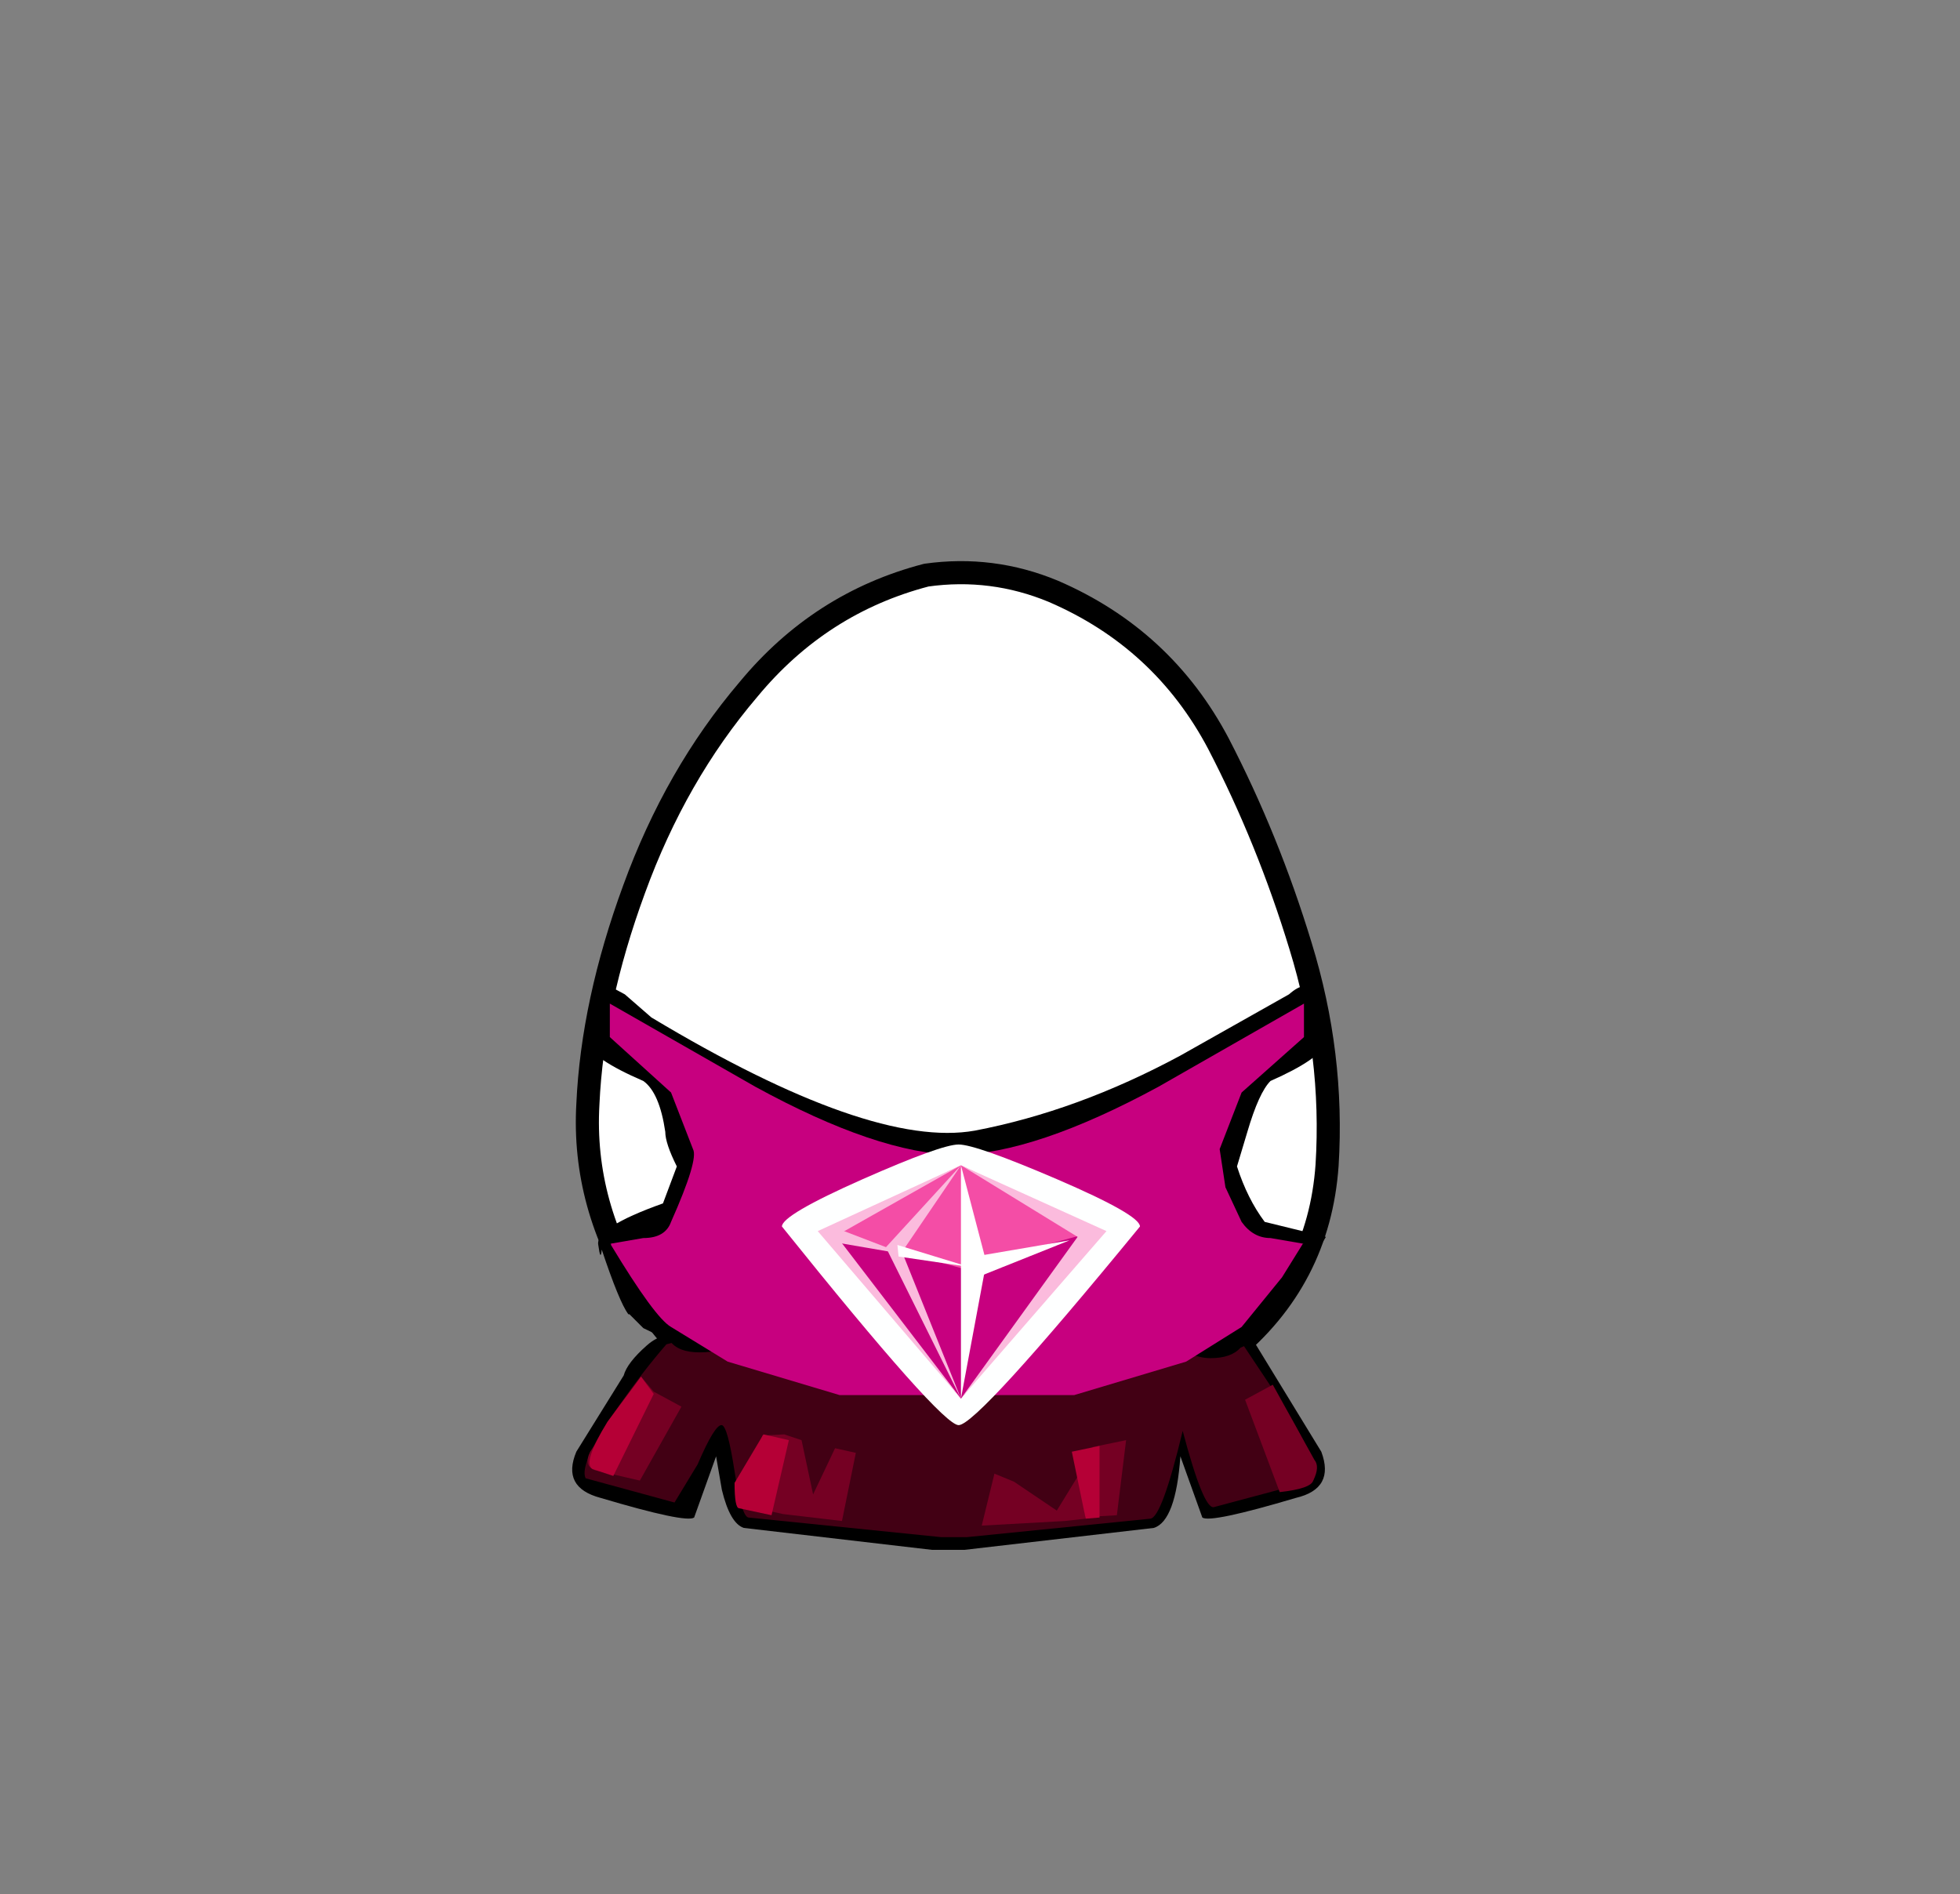 <svg xmlns:xlink="http://www.w3.org/1999/xlink" height="82" width="84.85" xmlns="http://www.w3.org/2000/svg"><rect width="100%" height="100%" fill="#808080" stroke="none"/><g transform="translate(37.4 42.25)"><use height="38" transform="translate(-11.95 -17.45)" width="32.05" xlink:href="#a"/><use height="38.95" transform="translate(-12.45 -17.95)" width="33.05" xlink:href="#b"/><use height="9.65" transform="translate(-12.65 15.2)" width="32.6" xlink:href="#c"/><use height="10" transform="translate(-12.1 14.3)" width="31.6" xlink:href="#d"/><use height="6.45" transform="translate(-11.95 17.35)" width="31.55" xlink:href="#e"/><use height="6.15" transform="translate(-11.9 17.35)" width="22.1" xlink:href="#f"/><use height="16.1" transform="translate(-12 .45)" width="32" xlink:href="#g"/><use height="16.95" transform="translate(-11 1.2)" width="30.05" xlink:href="#h"/><use height="12.15" transform="translate(-3.55 7.3)" width="15.5" xlink:href="#i"/></g><defs><use height="38" width="32.05" xlink:href="#j" id="a"/><use height="38.95" width="33.05" xlink:href="#k" id="b"/><use height="9.65" width="32.6" xlink:href="#l" id="c"/><use height="10" width="31.6" xlink:href="#m" id="d"/><use height="6.45" width="31.55" xlink:href="#n" id="e"/><use height="6.15" width="22.1" xlink:href="#o" id="f"/><use height="16.1" width="32" xlink:href="#p" id="g"/><use height="16.95" width="30.05" xlink:href="#q" id="h"/><use height="12.15" width="15.5" xlink:href="#r" id="w"/><use height="10.1" width="11.75" xlink:href="#s" id="x"/><use height="7.25" width="11.75" xlink:href="#t" id="y"/><use height="10.1" width="12.5" xlink:href="#u" id="z"/><use height="10.1" width="7.45" xlink:href="#v" id="A"/><path d="M27.35 7.4q2.15 4.15 3.55 8.75 1.45 4.7 1.15 9.5-.35 4.95-4.2 8.1-3.8 3.2-8.75 4.05l-2.6.2q-3.6 0-7.05-1.15-4.65-1.6-7.1-5.5Q-.2 27.4.05 23q.2-4.4 2-9.3Q3.85 8.75 7 5.05 10.1 1.3 14.7.1l1.8-.1q1.9.05 3.7.8 4.75 2.05 7.15 6.6" fill="#fff" fill-rule="evenodd" transform="translate(-.05)" id="j"/><path d="M27.35 7.4Q24.95 2.85 20.2.8 17.55-.3 14.7.1 10.1 1.3 7 5.05q-3.15 3.7-4.95 8.65-1.8 4.9-2 9.3-.25 4.4 2.3 8.35 2.45 3.9 7.1 5.5 4.65 1.55 9.65.95 4.95-.85 8.75-4.05 3.85-3.15 4.2-8.1.3-4.8-1.15-9.5-1.4-4.6-3.55-8.75Z" fill="none" stroke="#000" stroke-linecap="round" stroke-linejoin="round" transform="translate(.45 .5)" id="k"/><path d="M26.95 1.55Q28.4.85 29.15 0l3.3 5.4q.6 1.6-1.1 2-3.7 1.1-4.05.85l-.95-2.65q-.2 2.8-1.15 3.1l-8.2.95h-1.4L7.45 8.7q-.6-.2-.95-1.65L6.25 5.6 5.3 8.25q-.35.25-4.05-.85-1.7-.45-1.05-2l2.05-3.3q.15-.55 1-1.3T5 .55L15.45 4.5h1.7q8.35-2.3 9.8-2.95" fill-rule="evenodd" id="l"/><path d="M30.3 4.35q1.55 2.55 1.25 3.2l-4.3 1.15q-.45.1-1.35-3.3-.9 3.75-1.4 3.8l-7.95.8h-1.1L7.1 9.15q-.3-.05-.6-2t-.55-2q-.3-.05-1.05 1.7l-1 1.65L.05 7.45Q-.25 6.8 1.5 4.3q1.05-1.5 2.05-2.65Q9 .2 15.3 0h1.4q6.3.2 11.8 1.65l1.8 2.7" fill="#420014" fill-rule="evenodd" id="m"/><path d="M30.4.35q.4-.35.65-.35.95-.25.95 2.45-.25.7-2.4 1.65-.5.5-1 2.2l-.45 1.5q.45 1.4 1.2 2.4l2.65.65-2.4 3.95q-.25.4-1.3.85-.4.45-1.3.45-.95 0-2.15-1-1.05-.9-1.2-1.4l-.2-1.35-12.85-.2-2.8.05-.4.05L6.5 14q.4 1.85-1.6 1.85-.95 0-1.3-.5l-1.15-.55-.6-.6H1.8q-.4-.55-1.15-2.8-.05.55-.15-.2-.15-.75 2.8-1.8l.6-1.6q-.5-1-.5-1.5-.25-1.7-.95-2.2Q.25 3.15 0 2.45 0-.25 1 0l.65.35 1.15 1q9.5 5.7 14 4.9Q21.25 5.4 25.7 3L30.4.35" fill-rule="evenodd" id="p"/><path d="m30.05 1.45-2.7 2.4-.95 2.45.25 1.65.7 1.5q.5.7 1.25.7l1.45.25H30l-.9 1.45L27.35 14l-2.4 1.5-4.85 1.45H9.95L5.1 15.5 2.65 14q-.7-.4-2.6-3.55v-.05H0l1.45-.25q.95 0 1.2-.7 1.2-2.7.95-3.15l-.95-2.45L0 1.45V0l6.3 3.6q5.3 2.9 8.7 2.95 3.4-.05 8.75-2.95l6.3-3.6v1.45" fill="#c7007f" fill-rule="evenodd" id="q"/><path d="M7.65 0q.75 0 4.25 1.5 3.6 1.55 3.6 2.05-7.05 8.6-7.85 8.6-.75 0-7.65-8.6 0-.5 3.5-2.05Q6.9 0 7.65 0" fill="#feffff" fill-rule="evenodd" id="r"/><path d="m5.9 0 5.85 2.85L5.9 10.1 0 2.85 5.9 0" fill="#f44da6" fill-rule="evenodd" id="s"/><path d="M5.9 1.6 11.75 0 5.9 7.25 0 0l5.9 1.6" fill="#c7007f" fill-rule="evenodd" id="t"/><path d="m10.7 3.1.9.2-.6 2.95-2.55-.3-1.6-.35.7-3.05.95-.05.75.25.5 2.35.95-2m10.55 1.15.3 1.9-.9.1-3.6.2.55-2.25.85.35L20.3 5.8l.95-1.55M28.45 1l1.2-.65 1.8 3.25q.25.3-.05.9-.1.35-1.45.5l-1.5-4M2.3 0l.55.65 1.2.65-1.8 3.2L.3 4.05q-.5-.2-.2-.8L2.3 0m19.55 3.05 1.45-.3L22.9 6l-.85.05-.2-3" id="n" fill="#750023" fill-rule="evenodd"/><path d="m2.25 0 .55.75L1.05 4.3.15 4Q-.3 3.75.8 1.95L2.25 0m5.3 2.5 1.1.25L7.9 6l-1.4-.3q-.2 0-.2-1.1l1.25-2.1m13.35.75L22.1 3v3.1l-.6.05-.6-2.9" id="o" fill="#b50036" fill-rule="evenodd"/><g id="i"><use height="12.15" width="15.5" xlink:href="#w"/><use height="10.1" transform="translate(1.85 .9)" width="11.75" xlink:href="#x"/><use height="7.25" transform="translate(1.85 3.75)" width="11.75" xlink:href="#y"/><use height="10.1" transform="translate(1.55 .9)" width="12.5" xlink:href="#z"/><use height="10.1" transform="translate(5 .9)" width="7.45" xlink:href="#A"/></g><g id="u" fill="#fbbbdd" fill-rule="evenodd"><path d="M11.25 3.1 6.2 0l6.3 2.85-6.3 7.25 5.05-7m-8.3.45L6.2 0 3.65 3.75 6.2 10.1 2.95 3.55"/><path d="M0 2.85 6.2 0 .8 3.05l5.4 7.05L0 2.85"/><path d="M3.75 3.85.55 3.3.3 2.85l.15-.05.15-.1h.15l3 1.15"/></g><g id="v" fill="#fff" fill-rule="evenodd"><path d="m3.85 4.2-1.1 5.9V0l1.1 4.2"/><path d="M3.1 4.4.05 3.95 0 3.45l3.1.95m4.35-1.15L3.7 4.75l-.35-.8 4.1-.7"/></g></defs></svg>